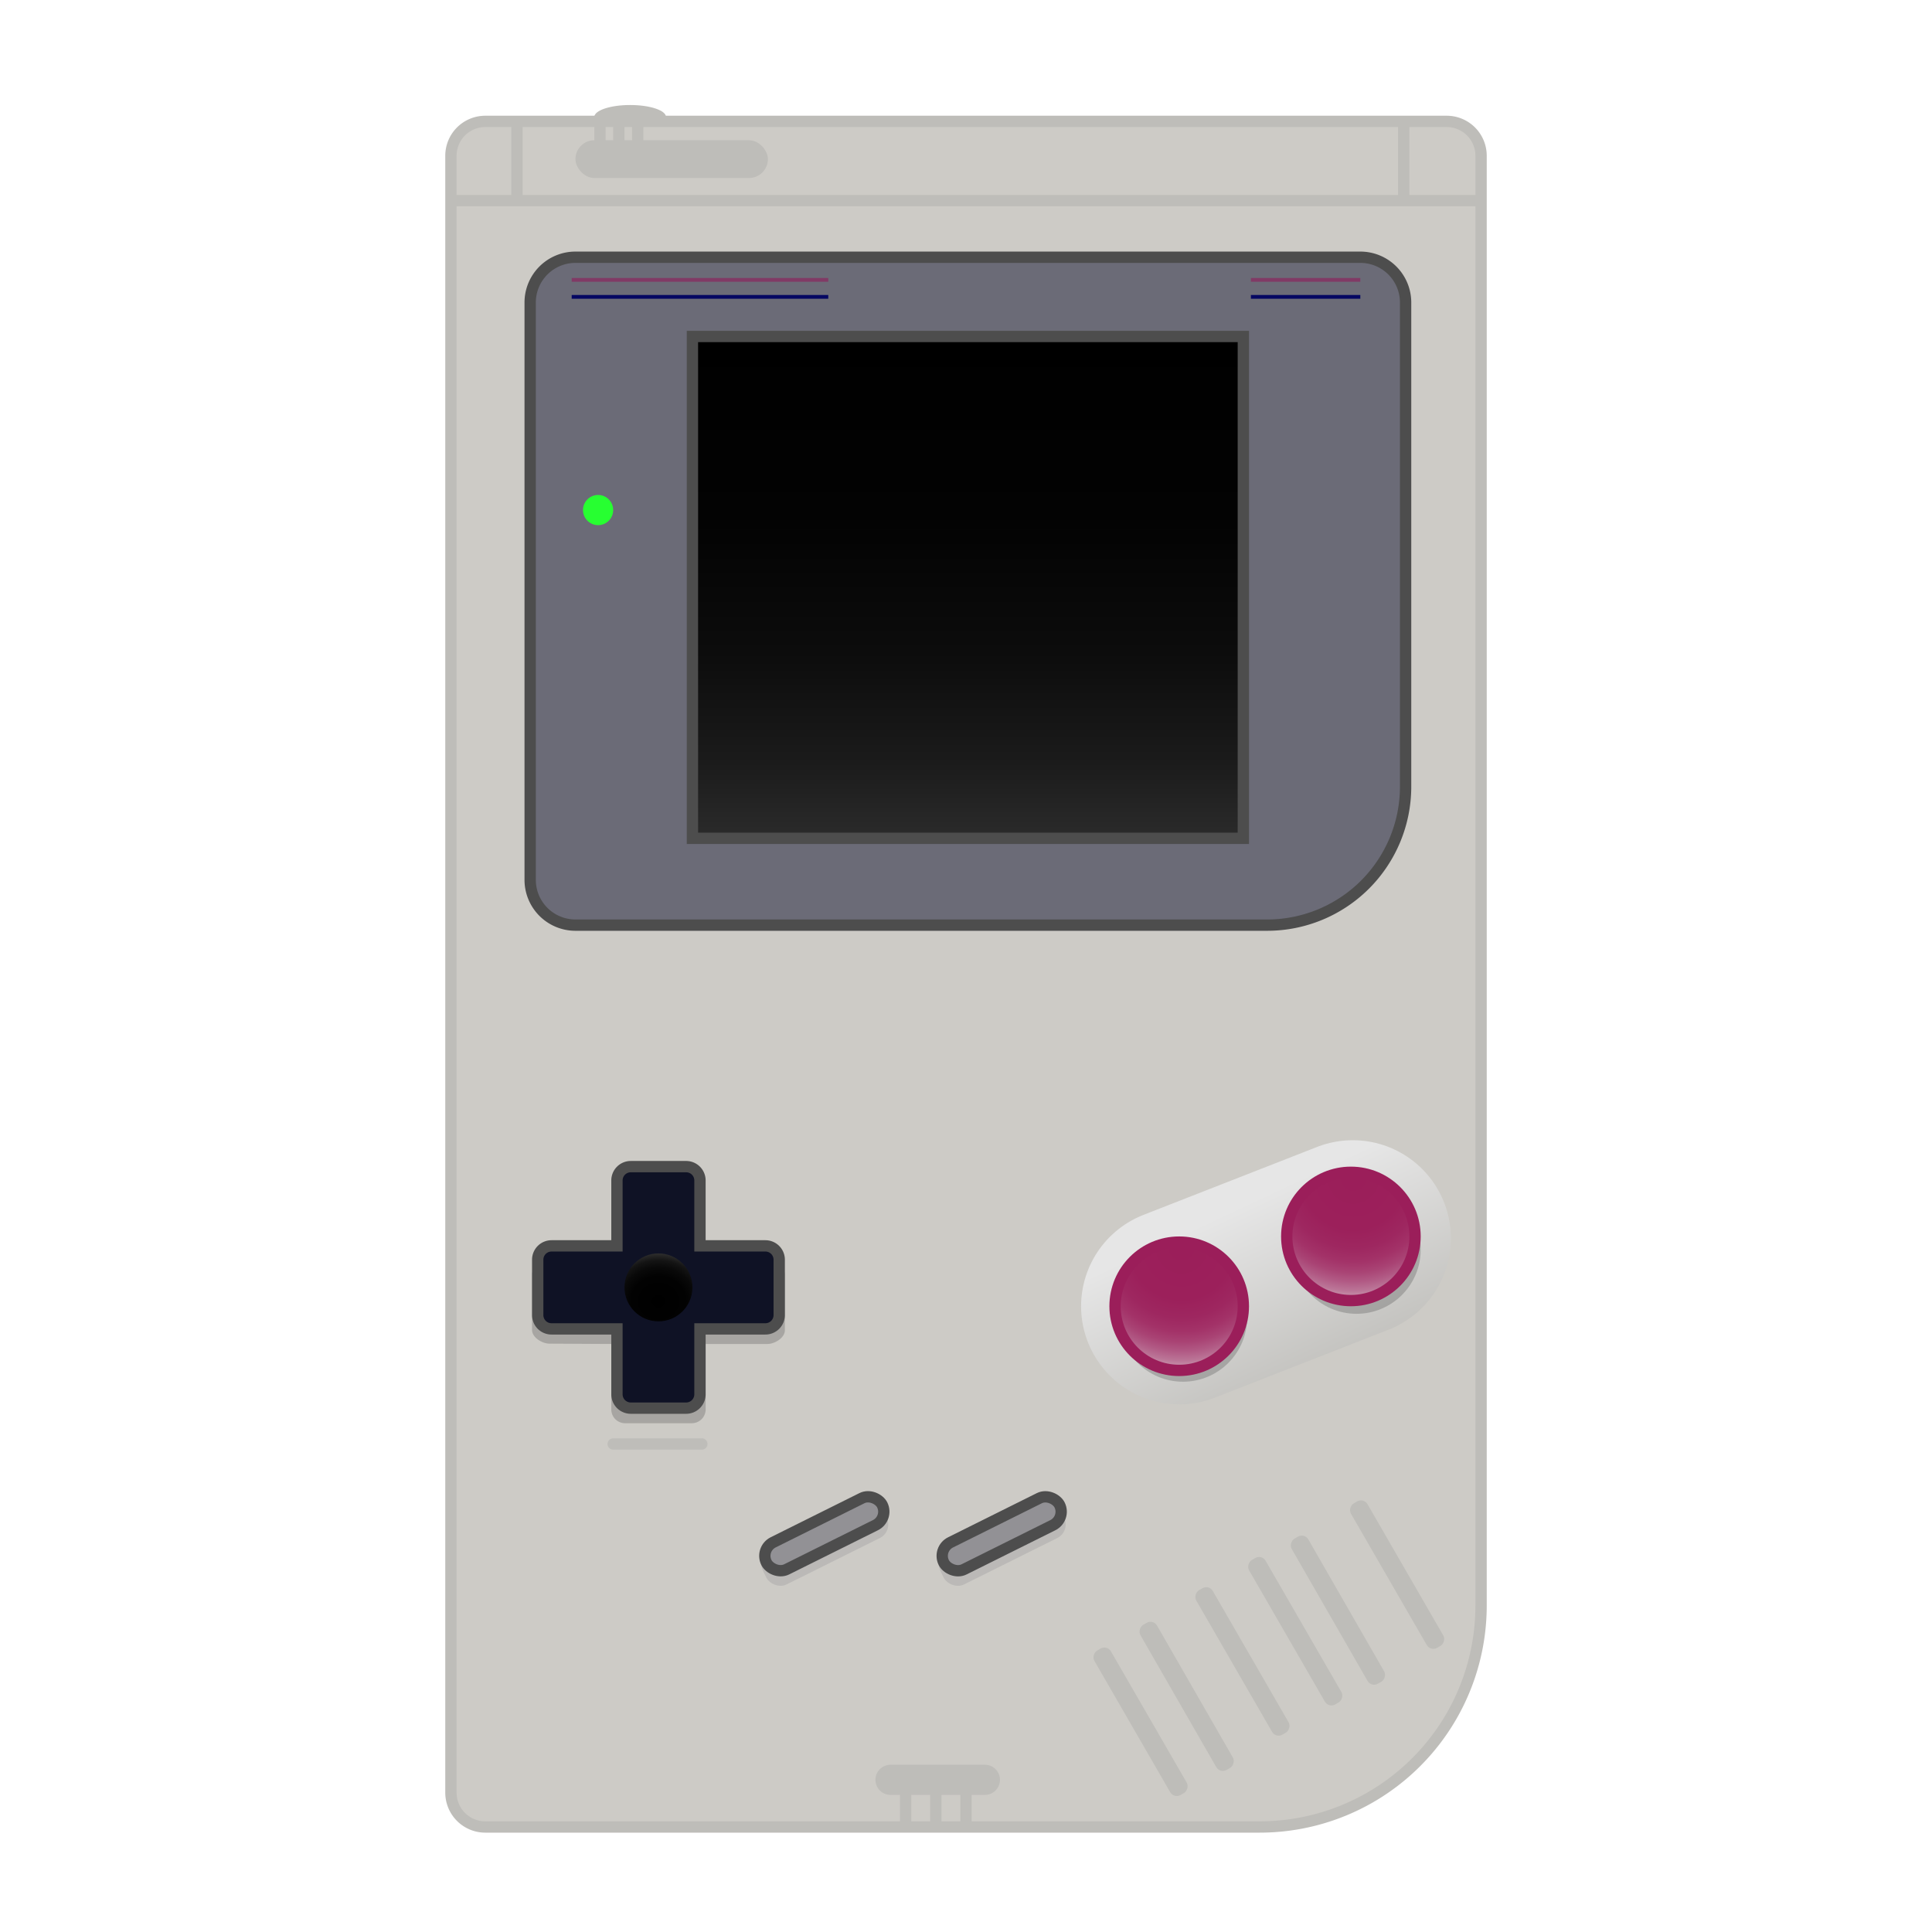 <svg id="Layer_1" data-name="Layer 1" xmlns="http://www.w3.org/2000/svg" xmlns:xlink="http://www.w3.org/1999/xlink" viewBox="0 0 512 512"><defs><style>.cls-1{fill:#bebdb9;}.cls-17,.cls-18,.cls-2{fill:#cdcbc6;}.cls-13,.cls-17,.cls-18,.cls-2{stroke:#bebdb9;}.cls-10,.cls-11,.cls-13,.cls-15,.cls-16,.cls-17,.cls-18,.cls-2,.cls-3,.cls-5,.cls-6,.cls-7,.cls-8{stroke-miterlimit:10;}.cls-10,.cls-11,.cls-13,.cls-17,.cls-2,.cls-5,.cls-6,.cls-7,.cls-8{stroke-width:3px;}.cls-13,.cls-15,.cls-16,.cls-3{fill:none;}.cls-17,.cls-18,.cls-3{stroke-linecap:round;}.cls-3{stroke-width:52px;stroke:url(#linear-gradient);}.cls-4{fill:#4d4d4d;}.cls-4,.cls-9{opacity:0.3;}.cls-5{fill:#6b6b77;}.cls-10,.cls-11,.cls-5,.cls-8{stroke:#4d4d4d;}.cls-6,.cls-7{stroke:#9b1e5a;}.cls-6{fill:url(#radial-gradient);}.cls-7{fill:url(#radial-gradient-2);}.cls-8{fill:#0f1225;}.cls-10,.cls-9{fill:#929195;}.cls-11{fill:url(#linear-gradient-2);}.cls-12{fill:#27ff31;}.cls-14{fill:url(#radial-gradient-3);}.cls-15{stroke:#813a65;}.cls-16{stroke:#050762;}.cls-18{stroke-width:8px;}</style><linearGradient id="linear-gradient" x1="1555.57" y1="-2700.44" x2="1555.57" y2="-2645.34" gradientTransform="matrix(-0.79, 0.37, -0.42, -0.91, 442.69, -2661.39)" gradientUnits="userSpaceOnUse"><stop offset="0" stop-color="#bebdb9"/><stop offset="1" stop-color="#e6e6e6"/></linearGradient><radialGradient id="radial-gradient" cx="313.17" cy="330.67" r="35.17" gradientUnits="userSpaceOnUse"><stop offset="0" stop-color="#9b1e5a"/><stop offset="0.39" stop-color="#9c205b"/><stop offset="0.53" stop-color="#9e2760"/><stop offset="0.63" stop-color="#a33268"/><stop offset="0.71" stop-color="#a94374"/><stop offset="0.78" stop-color="#b15984"/><stop offset="0.85" stop-color="#bb7597"/><stop offset="0.9" stop-color="#c895ad"/><stop offset="0.95" stop-color="#d5b9c7"/><stop offset="1" stop-color="#e5e2e3"/><stop offset="1" stop-color="#e6e6e6"/></radialGradient><radialGradient id="radial-gradient-2" cx="358.67" cy="312.17" r="35.17" xlink:href="#radial-gradient"/><linearGradient id="linear-gradient-2" x1="256.5" y1="89.17" x2="256.5" y2="222.17" gradientUnits="userSpaceOnUse"><stop offset="0"/><stop offset="0.37" stop-color="#030303"/><stop offset="0.63" stop-color="#0c0c0c"/><stop offset="0.85" stop-color="#1b1b1b"/><stop offset="1" stop-color="#2b2b2b"/></linearGradient><radialGradient id="radial-gradient-3" cx="174.5" cy="345.17" r="15.5" gradientTransform="translate(0 30.76) scale(1 0.91)" gradientUnits="userSpaceOnUse"><stop offset="0"/><stop offset="0.47" stop-color="#020202"/><stop offset="0.64" stop-color="#090909"/><stop offset="0.77" stop-color="#141414"/><stop offset="0.86" stop-color="#252525"/><stop offset="0.95" stop-color="#3b3b3b"/><stop offset="1" stop-color="#4d4d4d"/></radialGradient></defs><title>gb</title><ellipse class="cls-1" cx="167" cy="31" rx="9.5" ry="3.17"/><path class="cls-2" d="M128.61,32.17H383.39a9.11,9.11,0,0,1,9.11,9.11V425.49a58.68,58.68,0,0,1-58.68,58.68H128.61a9.11,9.11,0,0,1-9.11-9.11V41.28A9.11,9.11,0,0,1,128.61,32.17Z"/><line class="cls-3" x1="312.5" y1="346.17" x2="358.5" y2="328.17"/><circle class="cls-4" cx="313.5" cy="349.17" r="17"/><circle class="cls-4" cx="359.5" cy="331.17" r="17"/><path class="cls-5" d="M152.5,68.17h208a12,12,0,0,1,12,12V208.48a36.69,36.69,0,0,1-36.69,36.69H152.5a12,12,0,0,1-12-12v-153A12,12,0,0,1,152.5,68.17Z"/><circle class="cls-6" cx="312.5" cy="346.17" r="17"/><circle class="cls-7" cx="358" cy="327.67" r="17"/><path class="cls-4" d="M202.85,334.17H185.5V316.81a3.66,3.66,0,0,0-3.65-3.64h-14.7a3.66,3.66,0,0,0-3.65,3.64v17.36H146.15c-2,0-5.15,1.55-5.15,3.56v14.71c0,2,2.64,3.64,4.65,3.64l16.35.09v17.35a3.66,3.66,0,0,0,3.65,3.65h17.7a3.66,3.66,0,0,0,3.65-3.65V356.17h16.35c2,0,4.65-1.64,4.65-3.65V337.81C208,335.81,204.86,334.17,202.85,334.17Z"/><path class="cls-8" d="M202.85,330.17H185.5V312.81a3.66,3.66,0,0,0-3.65-3.64h-14.7a3.66,3.66,0,0,0-3.65,3.64v17.36H146.15a3.66,3.66,0,0,0-3.65,3.64v14.71a3.66,3.66,0,0,0,3.65,3.65H163.5v17.35a3.66,3.66,0,0,0,3.65,3.65h14.7a3.66,3.66,0,0,0,3.65-3.65V352.17h17.35a3.66,3.66,0,0,0,3.65-3.65V333.81A3.66,3.66,0,0,0,202.85,330.17Z"/><rect class="cls-9" x="247.8" y="404.2" width="35.62" height="10.04" rx="4" ry="4" transform="translate(-154.53 161.25) rotate(-26.46)"/><rect class="cls-9" x="200.8" y="404.2" width="35.62" height="10.04" rx="4" ry="4" transform="translate(-159.46 140.3) rotate(-26.46)"/><rect class="cls-10" x="248.33" y="402.44" width="34.28" height="8" rx="4" ry="4" transform="translate(-153.3 160.89) rotate(-26.46)"/><rect class="cls-11" x="183.5" y="89.17" width="146" height="133"/><rect class="cls-1" x="280.16" y="453.76" width="44.2" height="5.06" rx="2" ry="2" transform="translate(546.29 -33.62) rotate(60)"/><rect class="cls-1" x="294.16" y="445.76" width="44.2" height="5.06" rx="2" ry="2" transform="matrix(0.5, 0.87, -0.87, 0.5, 546.36, -49.74)"/><rect class="cls-1" x="307.16" y="437.76" width="44.2" height="5.06" rx="2" ry="2" transform="translate(545.93 -65) rotate(60)"/><rect class="cls-1" x="321.16" y="429.76" width="44.2" height="5.06" rx="2" ry="2" transform="translate(546 -81.13) rotate(60)"/><rect class="cls-1" x="334.16" y="422.76" width="44.2" height="5.06" rx="2" ry="2" transform="matrix(0.5, 0.87, -0.87, 0.5, 546.44, -95.88)"/><rect class="cls-10" x="201.33" y="402.44" width="34.28" height="8" rx="4" ry="4" transform="translate(-158.23 139.94) rotate(-26.46)"/><rect class="cls-1" x="348.16" y="414.76" width="44.2" height="5.06" rx="2" ry="2" transform="translate(546.51 -112.01) rotate(60)"/><circle class="cls-12" cx="158.5" cy="135.17" r="4"/><rect class="cls-1" x="152.5" y="37.17" width="51" height="10" rx="5" ry="5"/><line class="cls-13" x1="392.5" y1="53.17" x2="119.5" y2="53.17"/><line class="cls-13" x1="372" y1="31.67" x2="372" y2="54.17"/><line class="cls-13" x1="137" y1="31.67" x2="137" y2="54.17"/><line class="cls-13" x1="159" y1="30.67" x2="159" y2="41.67"/><line class="cls-13" x1="164" y1="31.17" x2="164" y2="42.17"/><line class="cls-13" x1="169" y1="31.17" x2="169" y2="42.17"/><circle class="cls-14" cx="174.5" cy="341.17" r="9"/><line class="cls-13" x1="240" y1="484.17" x2="240" y2="471.17"/><line class="cls-13" x1="248" y1="484.17" x2="248" y2="471.17"/><line class="cls-13" x1="256" y1="484.17" x2="256" y2="471.17"/><line class="cls-15" x1="219.5" y1="74.17" x2="151.5" y2="74.17"/><line class="cls-16" x1="219.5" y1="78.67" x2="151.5" y2="78.67"/><line class="cls-15" x1="360.5" y1="74.17" x2="331.5" y2="74.17"/><line class="cls-16" x1="360.5" y1="78.67" x2="331.5" y2="78.67"/><line class="cls-17" x1="186" y1="382.67" x2="162.5" y2="382.67"/><line class="cls-18" x1="261" y1="471.67" x2="236" y2="471.67"/></svg>